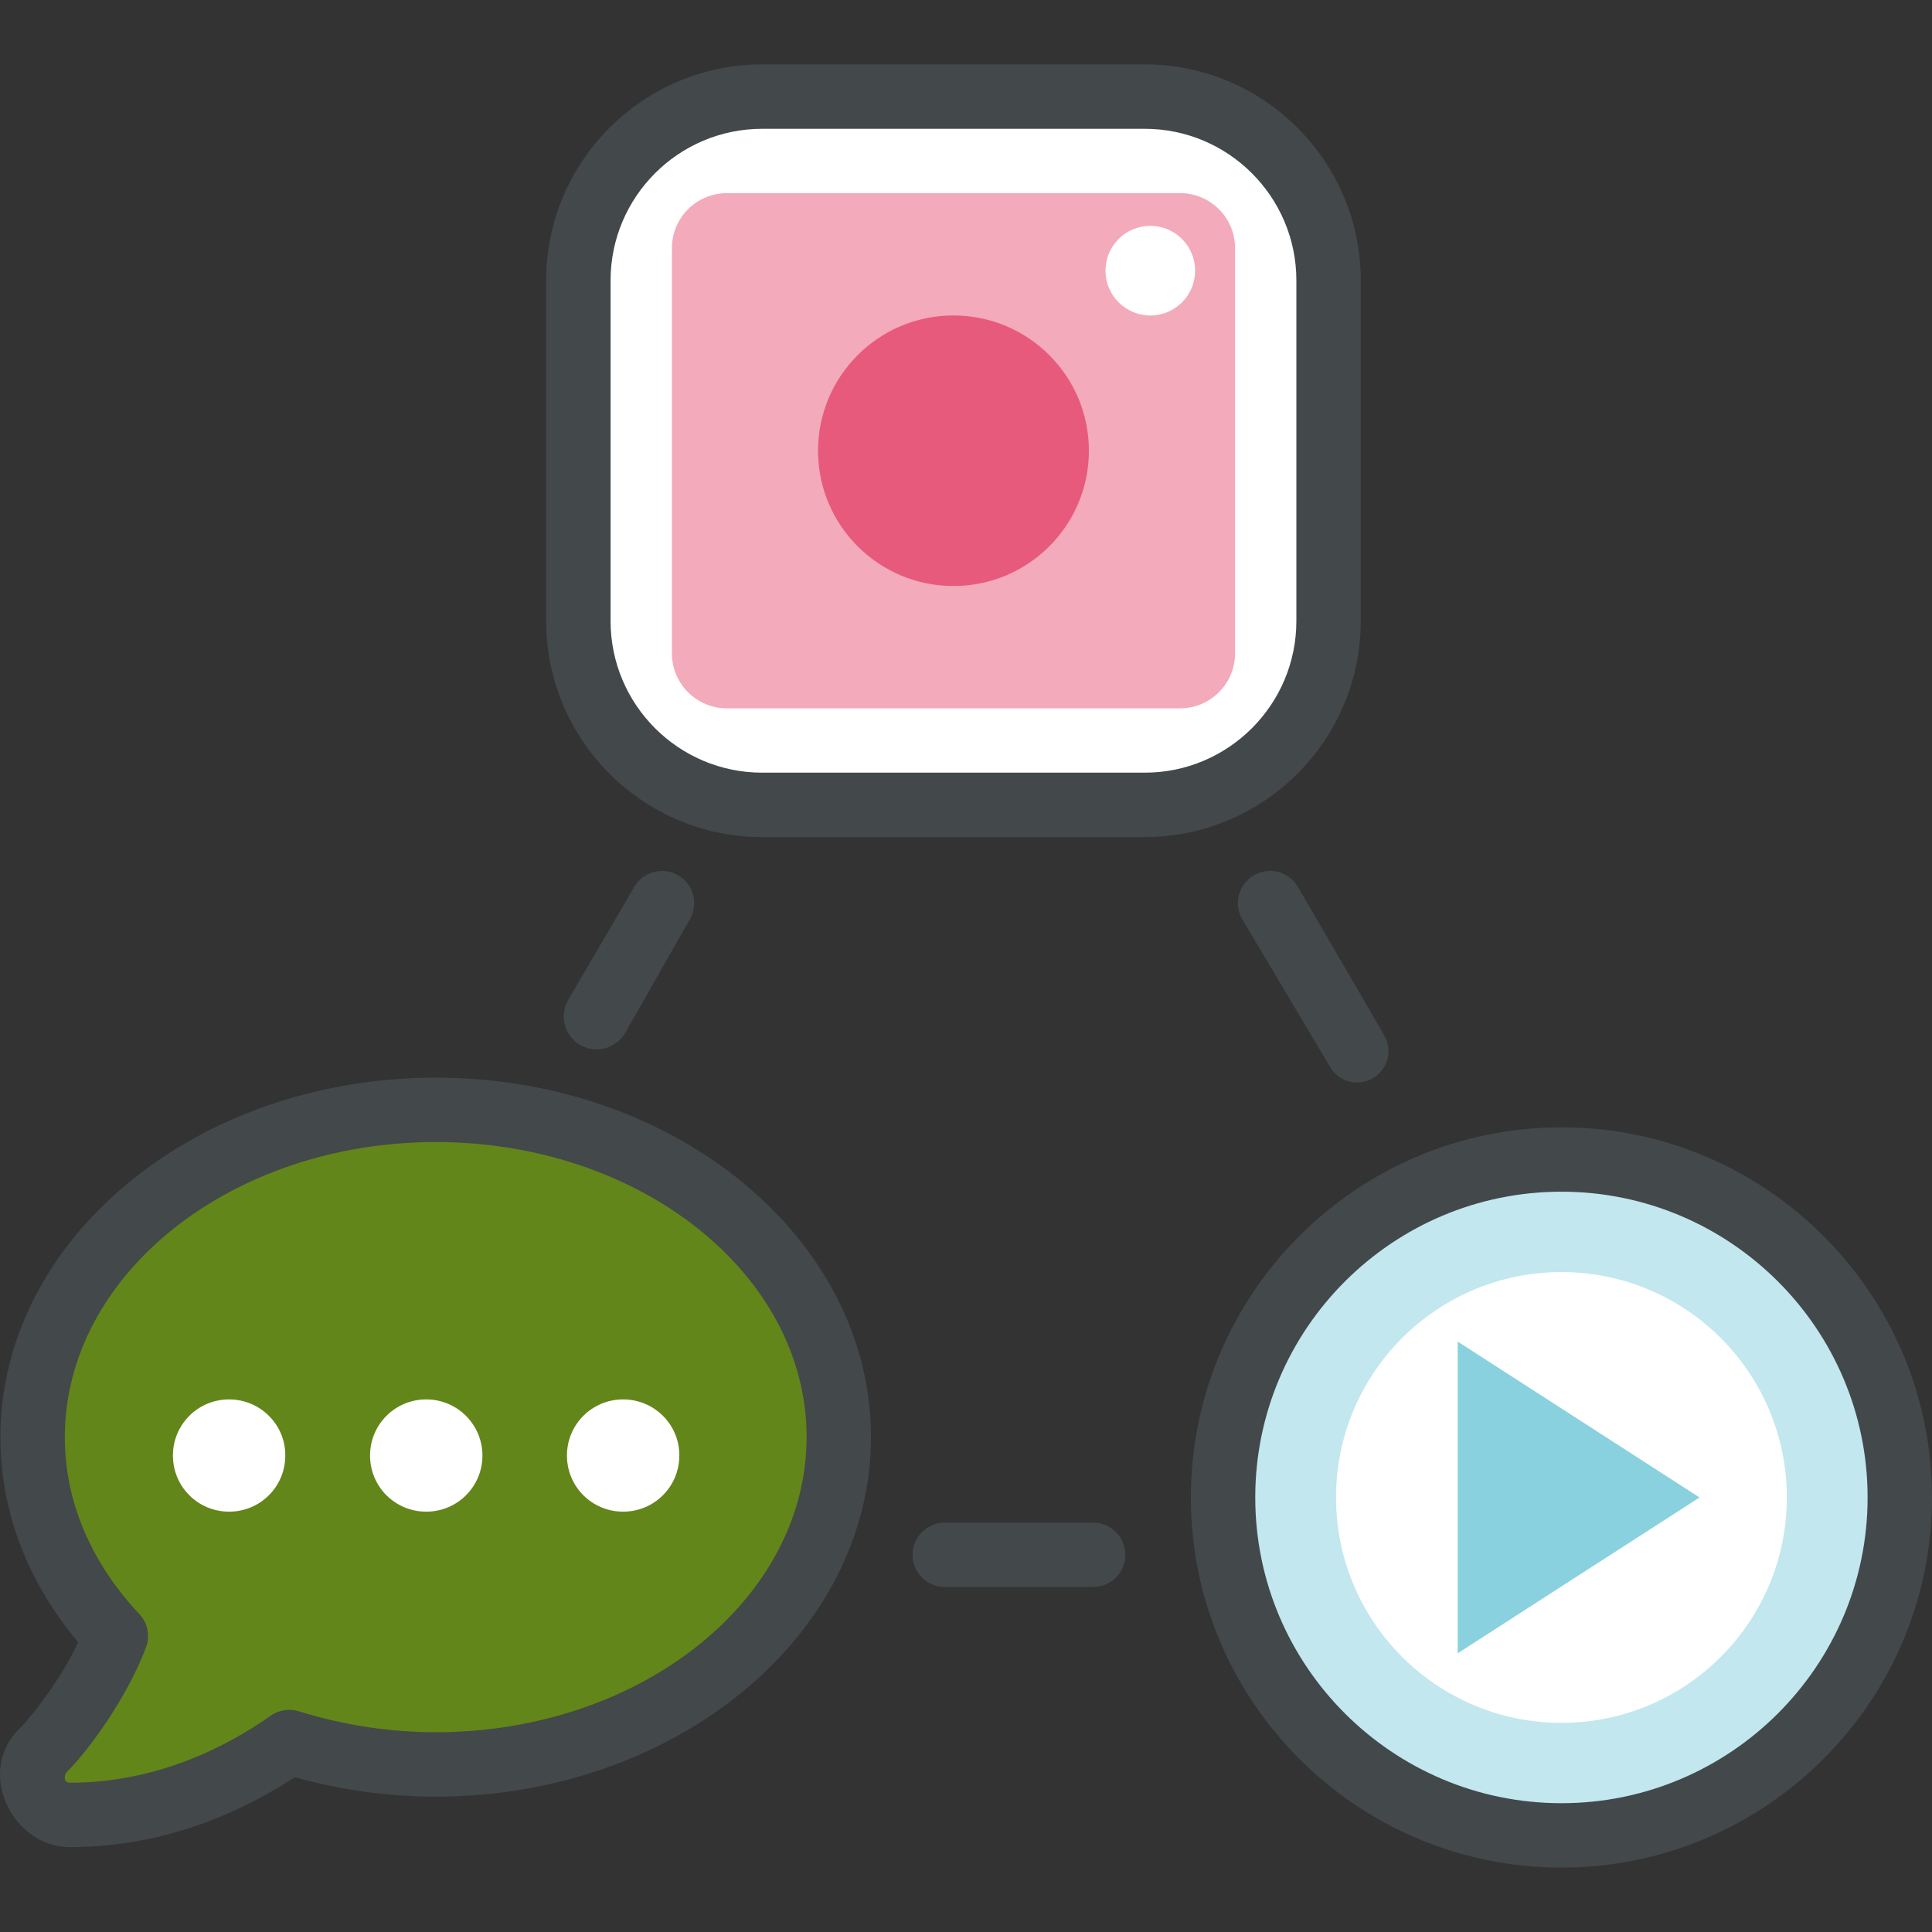 <?xml version="1.0" encoding="UTF-8" standalone="no"?>
<svg
   xmlns:dc="http://purl.org/dc/elements/1.1/"
   xmlns:cc="http://creativecommons.org/ns#"
   xmlns:rdf="http://www.w3.org/1999/02/22-rdf-syntax-ns#"
   xmlns:svg="http://www.w3.org/2000/svg"
   xmlns="http://www.w3.org/2000/svg"
   xmlns:sodipodi="http://sodipodi.sourceforge.net/DTD/sodipodi-0.dtd"
   xmlns:inkscape="http://www.inkscape.org/namespaces/inkscape"
   id="Layer_1"
   enable-background="new 0 0 60 60"
   height="512"
   viewBox="0 0 60 60"
   width="512"
   version="1.1"
   sodipodi:docname="013-social-media.svg"
   inkscape:version="0.92.4 (5da689c313, 2019-01-14)">
  <rect x="0" y="0" width="60" height="60" fill="#333333" stroke="none"/>
  <defs
     id="defs41" />
  <sodipodi:namedview
     pagecolor="#ffffff"
     bordercolor="#666666"
     borderopacity="1"
     objecttolerance="10"
     gridtolerance="10"
     guidetolerance="10"
     inkscape:pageopacity="0"
     inkscape:pageshadow="2"
     inkscape:window-width="1395"
     inkscape:window-height="954"
     id="namedview39"
     showgrid="false"
     inkscape:zoom="0.16296602"
     inkscape:cx="1489.5292"
     inkscape:cy="75.145825"
     inkscape:window-x="0"
     inkscape:window-y="0"
     inkscape:window-maximized="0"
     inkscape:current-layer="Layer_1" />
  <path
     d="m35.551 24.996h-11.88c-3.153 0-5.709-2.556-5.709-5.709v-10.578c0-3.153 2.556-5.709 5.709-5.709h11.88c3.153 0 5.709 2.556 5.709 5.709v10.578c0 3.153-2.556 5.709-5.709 5.709z"
     fill="#fff"
     id="path2" />
  <path
     d="m35.551 25.996h-11.881c-3.699 0-6.708-3.01-6.708-6.709v-10.578c.001-3.699 3.009-6.709 6.708-6.709h11.881c3.699 0 6.709 3.01 6.709 6.709v10.578c0 3.699-3.01 6.709-6.709 6.709zm-11.881-21.996c-2.596 0-4.708 2.112-4.708 4.709v10.578c0 2.597 2.112 4.709 4.708 4.709h11.881c2.597 0 4.709-2.112 4.709-4.709v-10.578c0-2.597-2.112-4.709-4.709-4.709z"
     fill="#145588"
     id="path4"
     style="fill:#43484a;fill-opacity:1" />
  <path
     d="m20.867 20.29v-12.583c0-.944.765-1.709 1.709-1.709h14.071c.944 0 1.709.765 1.709 1.709v12.582c0 .944-.765 1.709-1.709 1.709h-14.072c-.943 0-1.708-.765-1.708-1.708z"
     fill="#ff5576"
     id="path6"
     style="fill:#f3aabb;fill-opacity:1" />
  <ellipse
     cx="29.611"
     cy="13.998"
     fill="#d22e55"
     rx="4.206"
     ry="4.201"
     id="ellipse8"
     style="fill:#e75a7c;fill-opacity:1" />
  <circle
     cx="35.724"
     cy="8.406"
     fill="#fff"
     r="1.392"
     id="circle10" />
  <path
     d="m13.534 34.467c-6.92 0-12.522 4.554-12.522 10.168 0 2.324.974 4.459 2.584 6.175-.724 1.926-2.246 3.561-2.273 3.574-.677.733-.159 1.98.852 1.98 3.01 0 5.378-1.257 6.805-2.263 1.414.439 2.936.696 4.546.696 6.92 0 12.522-4.554 12.522-10.168s-5.593-10.162-12.514-10.162z"
     fill="#1fd4af"
     id="path12"
     style="fill:#95e000;fill-opacity:0.482" />
  <path
     d="m2.176 57.364c-1.829 0-2.954-2.409-1.536-3.709.251-.26 1.184-1.373 1.79-2.653-1.585-1.885-2.418-4.073-2.418-6.367 0-6.158 6.066-11.168 13.522-11.168 7.452 0 13.515 5.007 13.515 11.161 0 6.158-6.066 11.168-13.522 11.168-1.472 0-2.94-.203-4.375-.603-1.598 1.048-4.004 2.171-6.976 2.171zm-.126-2.309c-.055.09-.084.309.127.309 2.71 0 4.883-1.131 6.229-2.081.255-.179.575-.23.873-.138 1.39.432 2.819.651 4.249.651 6.353 0 11.522-4.113 11.522-9.168 0-5.051-5.166-9.161-11.515-9.161-6.353 0-11.522 4.113-11.522 9.168 0 1.979.8 3.877 2.314 5.491.261.278.341.68.206 1.036-.61 1.62-1.846 3.278-2.483 3.893z"
     fill="#145588"
     id="path14"
     style="fill:#43484a;fill-opacity:1" />
  <g
     fill="#fff"
     id="g22">
    <path
       d="m7.115 43.46c-.967 0-1.745.777-1.745 1.743s.778 1.743 1.745 1.743 1.745-.777 1.745-1.743c.007-.96-.778-1.743-1.745-1.743z"
       id="path16" />
    <path
       d="m13.237 43.46c-.967 0-1.745.777-1.745 1.743s.778 1.743 1.745 1.743 1.745-.777 1.745-1.743c0-.96-.778-1.743-1.745-1.743z"
       id="path18" />
    <path
       d="m19.352 43.46c-.967 0-1.745.777-1.745 1.743s.778 1.743 1.745 1.743 1.745-.777 1.745-1.743c.007-.96-.777-1.743-1.745-1.743z"
       id="path20" />
  </g>
  <ellipse
     cx="48.491"
     cy="46.505"
     fill="#ff5576"
     rx="10.509"
     ry="10.495"
     id="ellipse24"
     style="fill:#c2e7ee;fill-opacity:1" />
  <path
     d="m48.492 58c-6.346 0-11.509-5.157-11.509-11.495 0-6.339 5.163-11.496 11.509-11.496 6.345 0 11.508 5.157 11.508 11.496 0 6.338-5.163 11.495-11.508 11.495zm0-20.991c-5.244 0-9.509 4.26-9.509 9.496s4.265 9.495 9.509 9.495c5.243 0 9.508-4.259 9.508-9.495s-4.265-9.496-9.508-9.496z"
     fill="#145588"
     id="path26"
     style="fill:#43484a;fill-opacity:1" />
  <circle
     cx="48.492"
     cy="46.505"
     fill="#fff"
     r="7"
     id="circle28" />
  <path
     d="m45.27 41.664 7.51 4.841-7.51 4.84z"
     fill="#d22e55"
     id="path30"
     style="fill:#89d1df;fill-opacity:1" />
  <path
     d="m33.947 49.286h-4.606c-.553 0-1-.448-1-1s.447-1 1-1h4.606c.553 0 1 .448 1 1s-.447 1-1 1z"
     fill="#145588"
     id="path32"
     style="fill:#43484a;fill-opacity:1" />
  <path
     d="m42.602 33.505c.49-.259.667-.874.388-1.353l-2.68-4.606c-.276-.479-.889-.643-1.367-.365-.478.276-.642.888-.365 1.366l2.732 4.594c.264.447.833.607 1.292.364z"
     fill="#145588"
     id="path34"
     style="fill:#43484a;fill-opacity:1" />
  <path
     d="m18.017 32.452c.492.285 1.121.114 1.402-.379l2.006-3.525c.277-.478.113-1.09-.364-1.366-.481-.277-1.091-.112-1.366.365l-2.048 3.504c-.286.489-.12 1.117.37 1.401z"
     fill="#145588"
     id="path36"
     style="fill:#43484a;fill-opacity:1" />
</svg>
